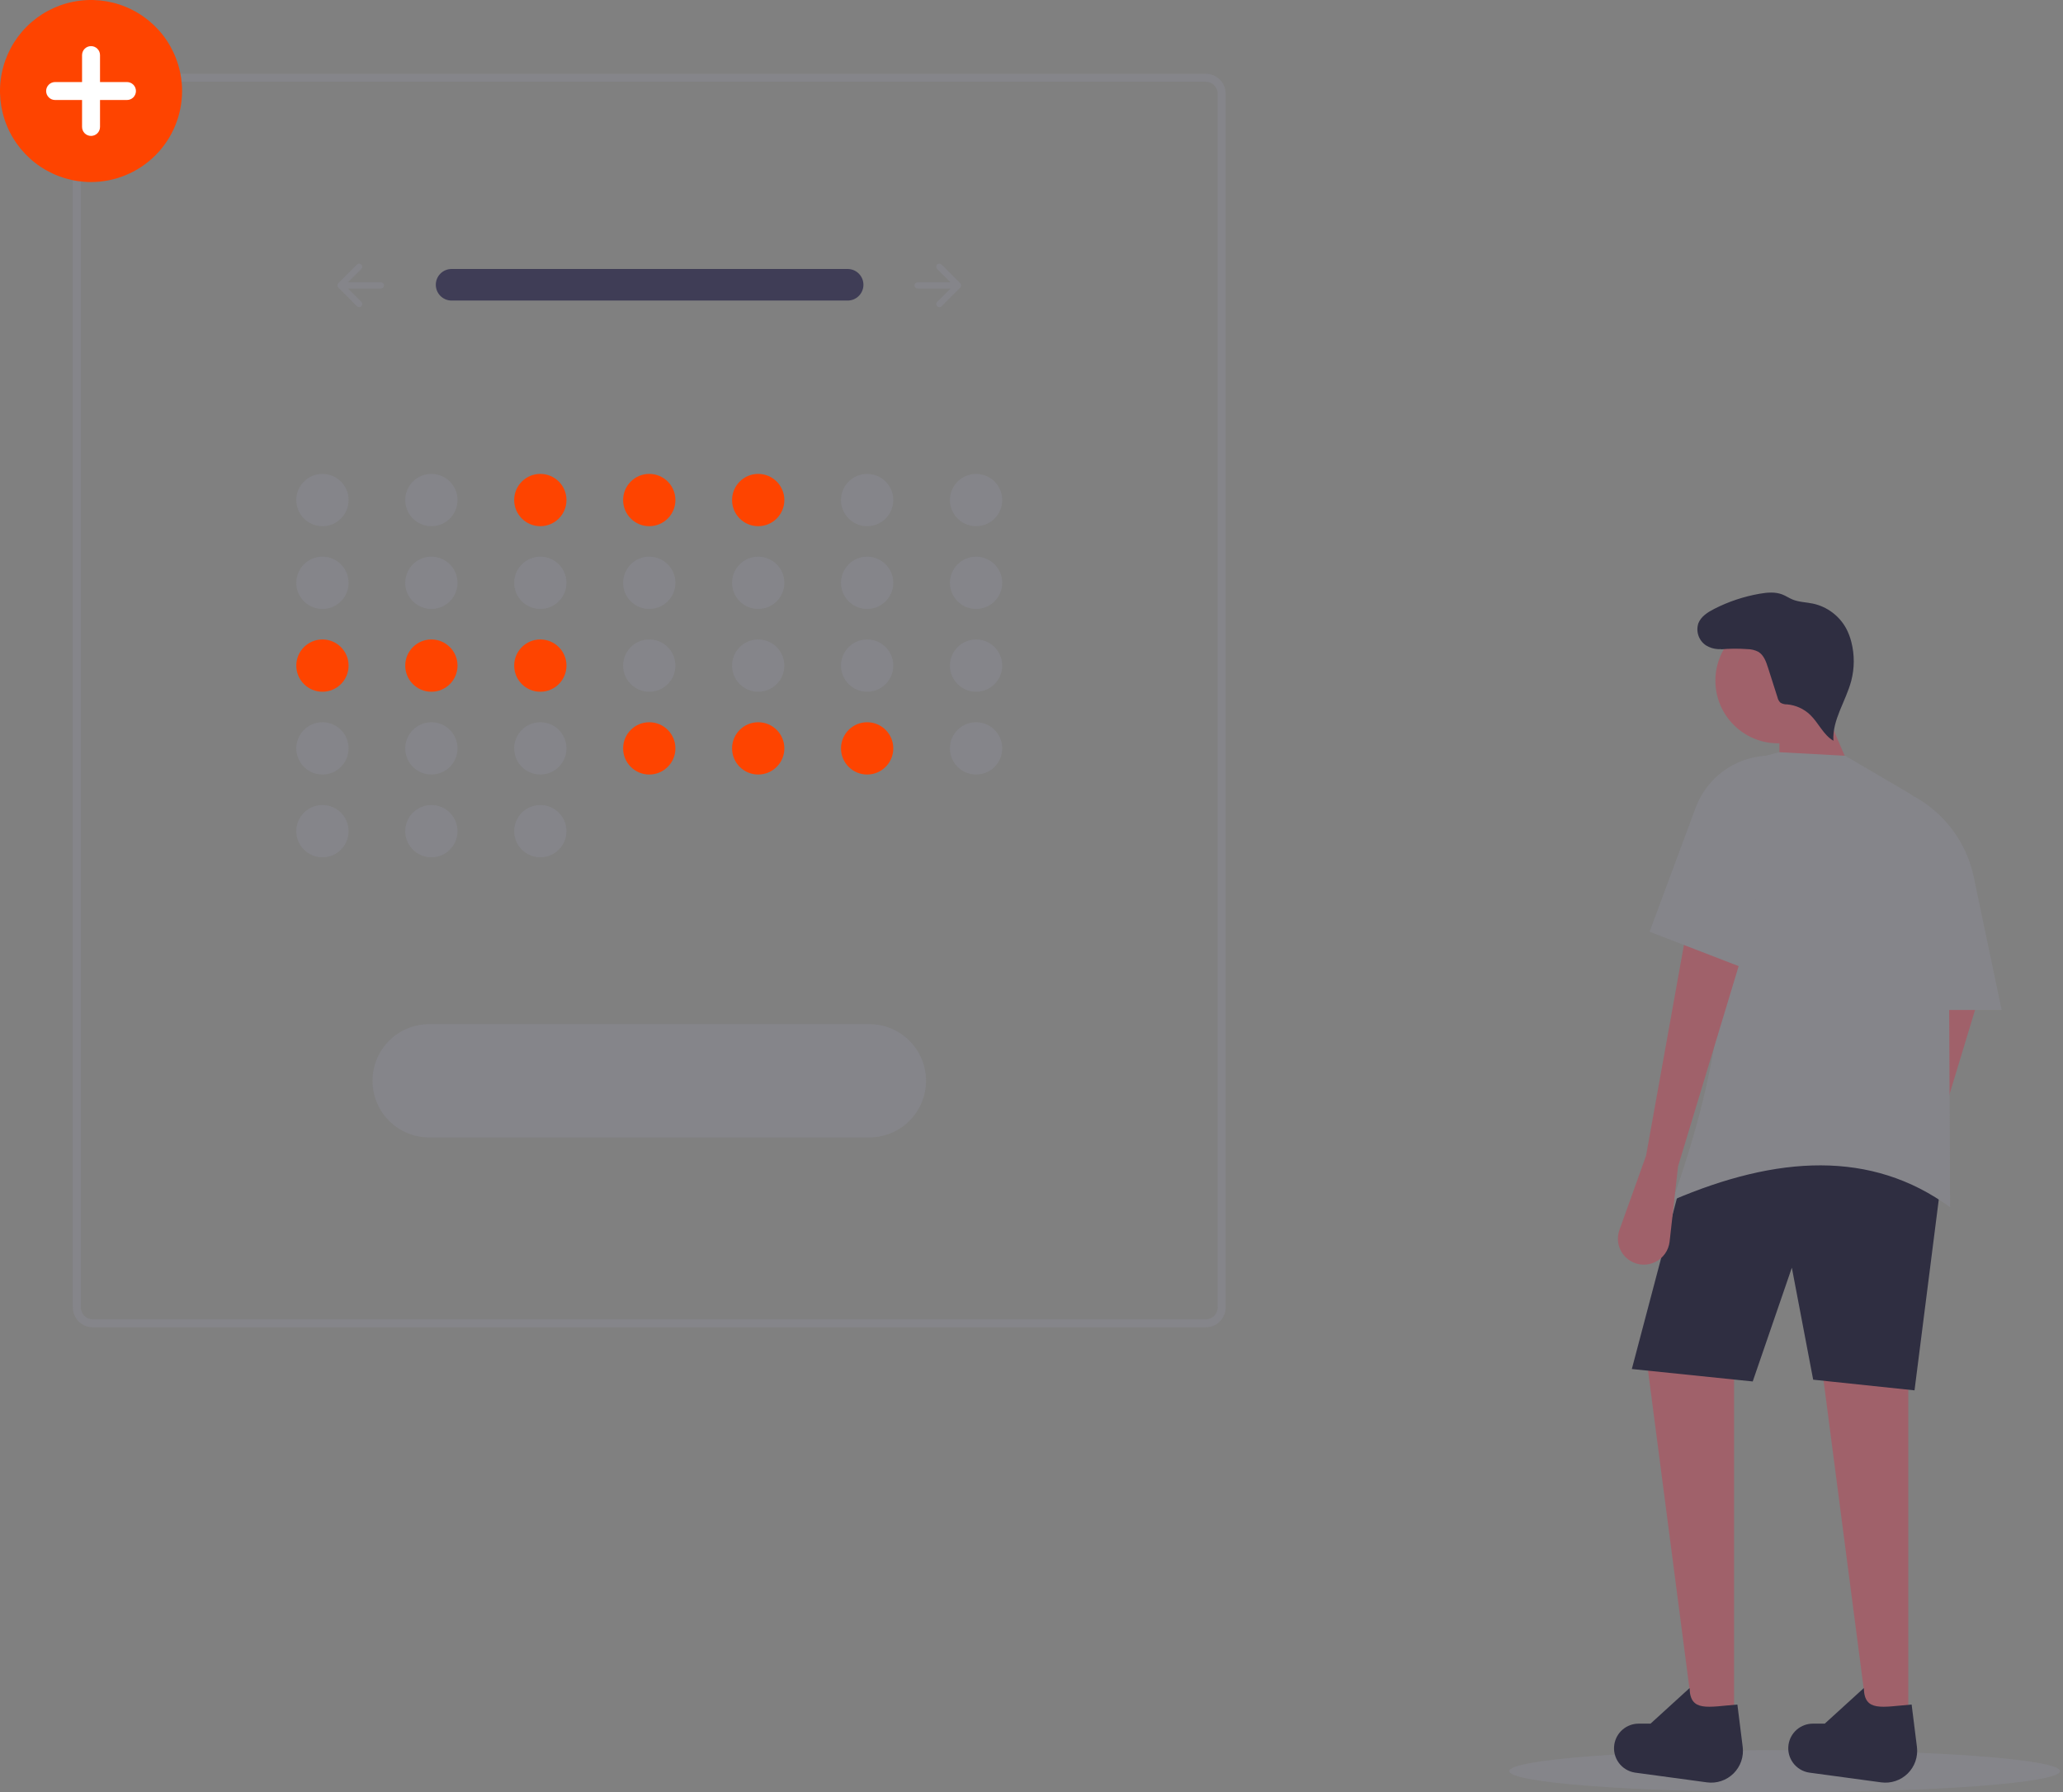 <svg width="305" height="265" viewBox="0 0 305 265" fill="none" xmlns="http://www.w3.org/2000/svg">
<rect x="0" y="0" width="305" height="265" fill="#808080" stroke="none"/>
<g clip-path="url(#clip0)">
<path d="M263.856 265C286.34 265 304.567 263.61 304.567 261.895C304.567 260.18 286.34 258.79 263.856 258.79C241.372 258.79 223.145 260.18 223.145 261.895C223.145 263.61 241.372 265 263.856 265Z" fill="#85858A"/>
<path d="M279.631 172.999L275.694 183.981C275.395 184.813 275.394 185.723 275.689 186.557C275.985 187.39 276.559 188.095 277.316 188.554C277.866 188.887 278.491 189.077 279.134 189.105C279.777 189.133 280.417 188.999 280.994 188.715C281.572 188.431 282.069 188.006 282.439 187.48C282.809 186.953 283.041 186.342 283.112 185.703L284.362 174.576L293.824 143.297L285.676 139.354L279.631 172.999Z" fill="#A0616A"/>
<path d="M276.345 255.927H282.128V199.678L268.985 199.415L276.345 255.927Z" fill="#A0616A"/>
<path d="M250.586 255.927H256.368V199.678L243.226 199.415L250.586 255.927Z" fill="#A0616A"/>
<path d="M283.048 205.592L268.065 204.014L264.911 187.455L259.128 204.277L241.255 202.437L248.614 174.575C262.068 165.434 274.845 165.634 286.99 174.575L283.048 205.592Z" fill="#2F2E41"/>
<path d="M257.646 258.322C257.735 259.036 257.659 259.761 257.424 260.441C257.188 261.12 256.8 261.737 256.289 262.243C255.778 262.749 255.157 263.13 254.475 263.358C253.793 263.587 253.068 263.655 252.355 263.558L241.702 262.113C240.749 261.965 239.894 261.444 239.325 260.666C238.756 259.888 238.518 258.916 238.665 257.963C238.797 257.103 239.233 256.319 239.893 255.753C240.553 255.187 241.394 254.875 242.263 254.875H244.02L249.799 249.61C249.855 253.197 252.497 252.4 256.861 252.05L257.646 258.322Z" fill="#2F2E41"/>
<path d="M283.405 258.322C283.494 259.036 283.418 259.761 283.183 260.441C282.948 261.12 282.559 261.737 282.048 262.243C281.537 262.749 280.916 263.13 280.234 263.358C279.552 263.587 278.827 263.655 278.114 263.558L267.461 262.113C266.508 261.965 265.654 261.444 265.084 260.666C264.515 259.888 264.277 258.916 264.424 257.963C264.556 257.103 264.992 256.319 265.652 255.753C266.312 255.187 267.153 254.875 268.022 254.875H269.779L275.558 249.61C275.615 253.197 278.256 252.4 282.621 252.05L283.405 258.322Z" fill="#2F2E41"/>
<path d="M262.874 109.915C267.991 109.915 272.139 105.766 272.139 100.649C272.139 95.532 267.991 91.384 262.874 91.384C257.757 91.384 253.609 95.532 253.609 100.649C253.609 105.766 257.757 109.915 262.874 109.915Z" fill="#A0616A"/>
<path d="M274.637 116.223L263.071 117.275V107.023L269.117 103.344L274.637 116.223Z" fill="#A0616A"/>
<path d="M288.305 178.519C276.67 169.999 262.699 170.865 247.3 177.467C254.277 157.717 257.249 139.31 251.769 123.739C251.769 120.988 252.684 118.315 254.372 116.142C256.059 113.969 258.421 112.419 261.087 111.737L263.071 111.229L272.797 111.755L281.929 117.109C283.791 118.2 285.337 119.758 286.415 121.629C287.492 123.5 288.064 125.619 288.074 127.778L288.305 178.519Z" fill="#85858A"/>
<path d="M243.358 170.896L239.421 181.878C239.122 182.71 239.121 183.62 239.416 184.453C239.712 185.286 240.286 185.992 241.042 186.45C241.593 186.784 242.218 186.973 242.861 187.002C243.504 187.03 244.144 186.896 244.721 186.612C245.299 186.328 245.796 185.903 246.166 185.376C246.536 184.85 246.768 184.239 246.839 183.599L248.089 172.473L257.551 141.194L249.403 137.251L243.358 170.896Z" fill="#A0616A"/>
<path d="M295.927 149.343H283.048V117.801C285.275 119.038 287.21 120.74 288.722 122.792C290.234 124.843 291.287 127.195 291.809 129.69L295.927 149.343Z" fill="#85858A"/>
<path d="M255.81 95.633C255.244 95.9 254.62 96.022 253.995 95.988C253.37 95.955 252.763 95.766 252.229 95.439C251.706 95.094 251.312 94.586 251.106 93.995C250.9 93.404 250.895 92.761 251.09 92.166C251.481 91.162 252.469 90.533 253.429 90.041C255.545 88.958 257.812 88.201 260.154 87.795C261.271 87.601 262.454 87.495 263.509 87.908C264.031 88.112 264.5 88.436 265.018 88.65C265.971 89.043 267.035 89.044 268.043 89.258C269.076 89.483 270.048 89.928 270.894 90.562C271.74 91.196 272.44 92.004 272.947 92.932C273.279 93.563 273.534 94.232 273.706 94.924C274.192 96.818 274.186 98.804 273.688 100.695C272.894 103.69 270.875 106.441 271.057 109.534C269.564 108.665 268.864 106.895 267.618 105.699C266.691 104.815 265.492 104.272 264.216 104.158C263.868 104.172 263.523 104.084 263.223 103.905C263.006 103.693 262.856 103.421 262.791 103.124L261.387 98.725C261.101 97.83 260.756 96.857 259.948 96.377C259.45 96.125 258.9 95.991 258.341 95.987C257.005 95.889 255.664 95.902 254.33 96.024" fill="#2F2E41"/>
<path d="M258.866 143.56L243.883 137.777L250.687 119.444C251.48 117.309 252.871 115.448 254.695 114.084C256.518 112.72 258.697 111.912 260.968 111.755L258.866 143.56Z" fill="#85858A"/>
<path d="M178.263 196.271H13.716C12.935 196.27 12.186 195.959 11.634 195.407C11.082 194.855 10.771 194.106 10.77 193.326V13.855C10.771 13.075 11.082 12.326 11.634 11.774C12.186 11.222 12.935 10.911 13.716 10.91H178.263C179.044 10.911 179.792 11.222 180.344 11.774C180.897 12.326 181.207 13.075 181.208 13.855V193.326C181.207 194.106 180.897 194.855 180.344 195.407C179.792 195.959 179.044 196.27 178.263 196.271ZM13.716 12.088C13.247 12.089 12.798 12.275 12.467 12.607C12.136 12.938 11.949 13.387 11.949 13.855V193.326C11.949 193.794 12.136 194.243 12.467 194.575C12.798 194.906 13.247 195.092 13.716 195.093H178.263C178.731 195.092 179.18 194.906 179.512 194.575C179.843 194.243 180.029 193.794 180.03 193.326V13.855C180.029 13.387 179.843 12.938 179.512 12.607C179.18 12.275 178.731 12.089 178.263 12.088H13.716Z" fill="#85858A"/>
<path d="M47.671 77.807C49.806 77.807 51.536 76.076 51.536 73.942C51.536 71.807 49.806 70.076 47.671 70.076C45.536 70.076 43.805 71.807 43.805 73.942C43.805 76.076 45.536 77.807 47.671 77.807Z" fill="#85858A"/>
<path d="M63.777 77.807C65.912 77.807 67.642 76.076 67.642 73.942C67.642 71.807 65.912 70.076 63.777 70.076C61.642 70.076 59.911 71.807 59.911 73.942C59.911 76.076 61.642 77.807 63.777 77.807Z" fill="#85858A"/>
<path d="M79.883 77.807C82.018 77.807 83.749 76.076 83.749 73.942C83.749 71.807 82.018 70.076 79.883 70.076C77.748 70.076 76.018 71.807 76.018 73.942C76.018 76.076 77.748 77.807 79.883 77.807Z" fill="#FE4400"/>
<path d="M95.989 77.807C98.124 77.807 99.855 76.076 99.855 73.942C99.855 71.807 98.124 70.076 95.989 70.076C93.854 70.076 92.124 71.807 92.124 73.942C92.124 76.076 93.854 77.807 95.989 77.807Z" fill="#FE4400"/>
<path d="M112.095 77.807C114.23 77.807 115.961 76.076 115.961 73.942C115.961 71.807 114.23 70.076 112.095 70.076C109.961 70.076 108.23 71.807 108.23 73.942C108.23 76.076 109.961 77.807 112.095 77.807Z" fill="#FE4400"/>
<path d="M128.202 77.807C130.336 77.807 132.067 76.076 132.067 73.942C132.067 71.807 130.336 70.076 128.202 70.076C126.067 70.076 124.336 71.807 124.336 73.942C124.336 76.076 126.067 77.807 128.202 77.807Z" fill="#85858A"/>
<path d="M144.308 77.807C146.443 77.807 148.173 76.076 148.173 73.942C148.173 71.807 146.443 70.076 144.308 70.076C142.173 70.076 140.442 71.807 140.442 73.942C140.442 76.076 142.173 77.807 144.308 77.807Z" fill="#85858A"/>
<path d="M47.671 90.047C49.806 90.047 51.536 88.317 51.536 86.182C51.536 84.047 49.806 82.316 47.671 82.316C45.536 82.316 43.805 84.047 43.805 86.182C43.805 88.317 45.536 90.047 47.671 90.047Z" fill="#85858A"/>
<path d="M63.777 90.047C65.912 90.047 67.642 88.317 67.642 86.182C67.642 84.047 65.912 82.316 63.777 82.316C61.642 82.316 59.911 84.047 59.911 86.182C59.911 88.317 61.642 90.047 63.777 90.047Z" fill="#85858A"/>
<path d="M79.883 90.047C82.018 90.047 83.749 88.317 83.749 86.182C83.749 84.047 82.018 82.316 79.883 82.316C77.748 82.316 76.018 84.047 76.018 86.182C76.018 88.317 77.748 90.047 79.883 90.047Z" fill="#85858A"/>
<path d="M95.989 90.047C98.124 90.047 99.855 88.317 99.855 86.182C99.855 84.047 98.124 82.316 95.989 82.316C93.854 82.316 92.124 84.047 92.124 86.182C92.124 88.317 93.854 90.047 95.989 90.047Z" fill="#85858A"/>
<path d="M112.095 90.047C114.23 90.047 115.961 88.317 115.961 86.182C115.961 84.047 114.23 82.316 112.095 82.316C109.961 82.316 108.23 84.047 108.23 86.182C108.23 88.317 109.961 90.047 112.095 90.047Z" fill="#85858A"/>
<path d="M128.202 90.047C130.336 90.047 132.067 88.317 132.067 86.182C132.067 84.047 130.336 82.316 128.202 82.316C126.067 82.316 124.336 84.047 124.336 86.182C124.336 88.317 126.067 90.047 128.202 90.047Z" fill="#85858A"/>
<path d="M144.308 90.047C146.443 90.047 148.173 88.317 148.173 86.182C148.173 84.047 146.443 82.316 144.308 82.316C142.173 82.316 140.442 84.047 140.442 86.182C140.442 88.317 142.173 90.047 144.308 90.047Z" fill="#85858A"/>
<path d="M47.671 102.289C49.806 102.289 51.536 100.558 51.536 98.423C51.536 96.288 49.806 94.558 47.671 94.558C45.536 94.558 43.805 96.288 43.805 98.423C43.805 100.558 45.536 102.289 47.671 102.289Z" fill="#FE4400"/>
<path d="M63.777 102.289C65.912 102.289 67.642 100.558 67.642 98.423C67.642 96.288 65.912 94.558 63.777 94.558C61.642 94.558 59.911 96.288 59.911 98.423C59.911 100.558 61.642 102.289 63.777 102.289Z" fill="#FE4400"/>
<path d="M79.883 102.289C82.018 102.289 83.749 100.558 83.749 98.423C83.749 96.288 82.018 94.558 79.883 94.558C77.748 94.558 76.018 96.288 76.018 98.423C76.018 100.558 77.748 102.289 79.883 102.289Z" fill="#FE4400"/>
<path d="M95.989 102.289C98.124 102.289 99.855 100.558 99.855 98.423C99.855 96.288 98.124 94.558 95.989 94.558C93.854 94.558 92.124 96.288 92.124 98.423C92.124 100.558 93.854 102.289 95.989 102.289Z" fill="#85858A"/>
<path d="M112.095 102.289C114.23 102.289 115.961 100.558 115.961 98.423C115.961 96.288 114.23 94.558 112.095 94.558C109.961 94.558 108.23 96.288 108.23 98.423C108.23 100.558 109.961 102.289 112.095 102.289Z" fill="#85858A"/>
<path d="M128.202 102.289C130.336 102.289 132.067 100.558 132.067 98.423C132.067 96.288 130.336 94.558 128.202 94.558C126.067 94.558 124.336 96.288 124.336 98.423C124.336 100.558 126.067 102.289 128.202 102.289Z" fill="#85858A"/>
<path d="M144.308 102.289C146.443 102.289 148.173 100.558 148.173 98.423C148.173 96.288 146.443 94.558 144.308 94.558C142.173 94.558 140.442 96.288 140.442 98.423C140.442 100.558 142.173 102.289 144.308 102.289Z" fill="#85858A"/>
<path d="M47.671 114.529C49.806 114.529 51.536 112.798 51.536 110.663C51.536 108.528 49.806 106.798 47.671 106.798C45.536 106.798 43.805 108.528 43.805 110.663C43.805 112.798 45.536 114.529 47.671 114.529Z" fill="#85858A"/>
<path d="M63.777 114.529C65.912 114.529 67.642 112.798 67.642 110.663C67.642 108.528 65.912 106.798 63.777 106.798C61.642 106.798 59.911 108.528 59.911 110.663C59.911 112.798 61.642 114.529 63.777 114.529Z" fill="#85858A"/>
<path d="M47.671 126.77C49.806 126.77 51.536 125.039 51.536 122.905C51.536 120.77 49.806 119.039 47.671 119.039C45.536 119.039 43.805 120.77 43.805 122.905C43.805 125.039 45.536 126.77 47.671 126.77Z" fill="#85858A"/>
<path d="M63.777 126.77C65.912 126.77 67.642 125.039 67.642 122.905C67.642 120.77 65.912 119.039 63.777 119.039C61.642 119.039 59.911 120.77 59.911 122.905C59.911 125.039 61.642 126.77 63.777 126.77Z" fill="#85858A"/>
<path d="M79.883 126.77C82.018 126.77 83.749 125.039 83.749 122.905C83.749 120.77 82.018 119.039 79.883 119.039C77.748 119.039 76.018 120.77 76.018 122.905C76.018 125.039 77.748 126.77 79.883 126.77Z" fill="#85858A"/>
<path d="M79.883 114.529C82.018 114.529 83.749 112.798 83.749 110.663C83.749 108.528 82.018 106.798 79.883 106.798C77.748 106.798 76.018 108.528 76.018 110.663C76.018 112.798 77.748 114.529 79.883 114.529Z" fill="#85858A"/>
<path d="M95.989 114.529C98.124 114.529 99.855 112.798 99.855 110.663C99.855 108.528 98.124 106.798 95.989 106.798C93.854 106.798 92.124 108.528 92.124 110.663C92.124 112.798 93.854 114.529 95.989 114.529Z" fill="#FE4400"/>
<path d="M112.095 114.529C114.23 114.529 115.961 112.798 115.961 110.663C115.961 108.528 114.23 106.798 112.095 106.798C109.961 106.798 108.23 108.528 108.23 110.663C108.23 112.798 109.961 114.529 112.095 114.529Z" fill="#FE4400"/>
<path d="M128.202 114.529C130.336 114.529 132.067 112.798 132.067 110.663C132.067 108.528 130.336 106.798 128.202 106.798C126.067 106.798 124.336 108.528 124.336 110.663C124.336 112.798 126.067 114.529 128.202 114.529Z" fill="#FE4400"/>
<path d="M144.308 114.529C146.443 114.529 148.173 112.798 148.173 110.663C148.173 108.528 146.443 106.798 144.308 106.798C142.173 106.798 140.442 108.528 140.442 110.663C140.442 112.798 142.173 114.529 144.308 114.529Z" fill="#85858A"/>
<path d="M66.728 39.774C66.115 39.784 65.531 40.034 65.101 40.471C64.671 40.908 64.431 41.496 64.431 42.109C64.431 42.722 64.671 43.31 65.101 43.747C65.531 44.183 66.115 44.434 66.728 44.444H125.276C125.582 44.449 125.887 44.394 126.173 44.282C126.458 44.169 126.719 44.001 126.94 43.788C127.16 43.575 127.337 43.32 127.459 43.038C127.581 42.757 127.647 42.454 127.652 42.147C127.657 41.84 127.601 41.535 127.488 41.25C127.375 40.965 127.207 40.704 126.994 40.484C126.78 40.264 126.525 40.087 126.244 39.965C125.962 39.844 125.659 39.779 125.352 39.774C125.327 39.773 125.301 39.773 125.276 39.774H66.728Z" fill="#3F3D56"/>
<path d="M138.553 39.123C138.51 39.166 138.476 39.216 138.453 39.272C138.43 39.328 138.418 39.387 138.418 39.448C138.418 39.508 138.43 39.568 138.453 39.624C138.476 39.679 138.51 39.73 138.553 39.773L140.525 41.745H135.661C135.539 41.745 135.423 41.794 135.336 41.88C135.25 41.966 135.202 42.083 135.202 42.205C135.202 42.327 135.25 42.444 135.336 42.53C135.423 42.616 135.539 42.664 135.661 42.664H140.525L138.553 44.637C138.51 44.679 138.476 44.73 138.453 44.786C138.43 44.842 138.418 44.901 138.418 44.962C138.418 45.022 138.43 45.082 138.453 45.138C138.476 45.193 138.51 45.244 138.553 45.287C138.596 45.329 138.646 45.363 138.702 45.386C138.758 45.409 138.817 45.421 138.878 45.421C138.938 45.421 138.998 45.409 139.054 45.386C139.109 45.363 139.16 45.329 139.203 45.287L141.96 42.53C142.046 42.444 142.094 42.327 142.094 42.205C142.094 42.083 142.046 41.966 141.96 41.88L139.203 39.123C139.16 39.08 139.109 39.046 139.054 39.023C138.998 39 138.938 38.988 138.878 38.988C138.817 38.988 138.758 39 138.702 39.023C138.646 39.046 138.596 39.08 138.553 39.123Z" fill="#85858A"/>
<path d="M53.426 39.123C53.468 39.166 53.502 39.216 53.525 39.272C53.548 39.328 53.56 39.387 53.56 39.448C53.56 39.508 53.548 39.568 53.525 39.624C53.502 39.679 53.468 39.73 53.426 39.773L51.453 41.745H56.317C56.439 41.745 56.556 41.794 56.642 41.88C56.728 41.966 56.777 42.083 56.777 42.205C56.777 42.327 56.728 42.444 56.642 42.53C56.556 42.616 56.439 42.664 56.317 42.664H51.453L53.426 44.637C53.512 44.723 53.56 44.84 53.56 44.962C53.56 45.084 53.512 45.2 53.426 45.287C53.34 45.373 53.223 45.421 53.101 45.421C52.979 45.421 52.862 45.373 52.776 45.287L50.019 42.53C49.933 42.444 49.884 42.327 49.884 42.205C49.884 42.083 49.933 41.966 50.019 41.88L52.776 39.123C52.819 39.08 52.869 39.046 52.925 39.023C52.981 39 53.04 38.988 53.101 38.988C53.161 38.988 53.221 39 53.277 39.023C53.332 39.046 53.383 39.08 53.426 39.123Z" fill="#85858A"/>
<path d="M63.455 151.441C62.354 151.441 61.265 151.657 60.248 152.077C59.231 152.498 58.307 153.115 57.529 153.892C56.751 154.67 56.133 155.594 55.712 156.61C55.291 157.627 55.074 158.716 55.074 159.817C55.074 160.917 55.291 162.006 55.712 163.023C56.133 164.039 56.751 164.963 57.529 165.741C58.307 166.519 59.231 167.135 60.248 167.556C61.265 167.977 62.354 168.193 63.455 168.192H128.524C129.624 168.193 130.714 167.977 131.731 167.556C132.747 167.135 133.671 166.519 134.45 165.741C135.228 164.963 135.845 164.039 136.267 163.023C136.688 162.006 136.905 160.917 136.905 159.817C136.905 158.716 136.688 157.627 136.267 156.61C135.845 155.594 135.228 154.67 134.45 153.892C133.671 153.115 132.747 152.498 131.731 152.077C130.714 151.657 129.624 151.441 128.524 151.441H63.455Z" fill="#85858A"/>
<path d="M13.459 26.919C10.797 26.919 8.195 26.129 5.982 24.65C3.768 23.171 2.043 21.069 1.025 18.61C0.006 16.151 -0.261 13.444 0.259 10.834C0.778 8.223 2.06 5.824 3.942 3.942C5.824 2.06 8.223 0.778 10.834 0.259C13.444 -0.261 16.151 0.006 18.61 1.025C21.069 2.043 23.171 3.768 24.65 5.982C26.129 8.195 26.919 10.797 26.919 13.459C26.915 17.028 25.495 20.449 22.972 22.972C20.449 25.495 17.028 26.915 13.459 26.919Z" fill="#FE4400"/>
<path d="M18.77 12.132H14.787V8.149C14.787 7.797 14.647 7.459 14.398 7.21C14.149 6.961 13.811 6.821 13.459 6.821C13.107 6.821 12.769 6.961 12.52 7.21C12.271 7.459 12.132 7.797 12.132 8.149V12.132H8.149C7.796 12.132 7.459 12.272 7.21 12.521C6.961 12.77 6.821 13.108 6.821 13.46C6.821 13.812 6.961 14.149 7.21 14.399C7.459 14.648 7.796 14.787 8.149 14.787H12.132V18.77C12.132 19.122 12.271 19.46 12.52 19.709C12.769 19.958 13.107 20.098 13.459 20.098C13.811 20.098 14.149 19.958 14.398 19.709C14.647 19.46 14.787 19.122 14.787 18.77V14.787H18.77C19.122 14.787 19.46 14.648 19.709 14.399C19.958 14.149 20.098 13.812 20.098 13.46C20.098 13.108 19.958 12.77 19.709 12.521C19.46 12.272 19.122 12.132 18.77 12.132Z" fill="white"/>
</g>
<defs>
<clipPath id="clip0">
<rect width="304.567" height="265" fill="white"/>
</clipPath>
</defs>
</svg>
